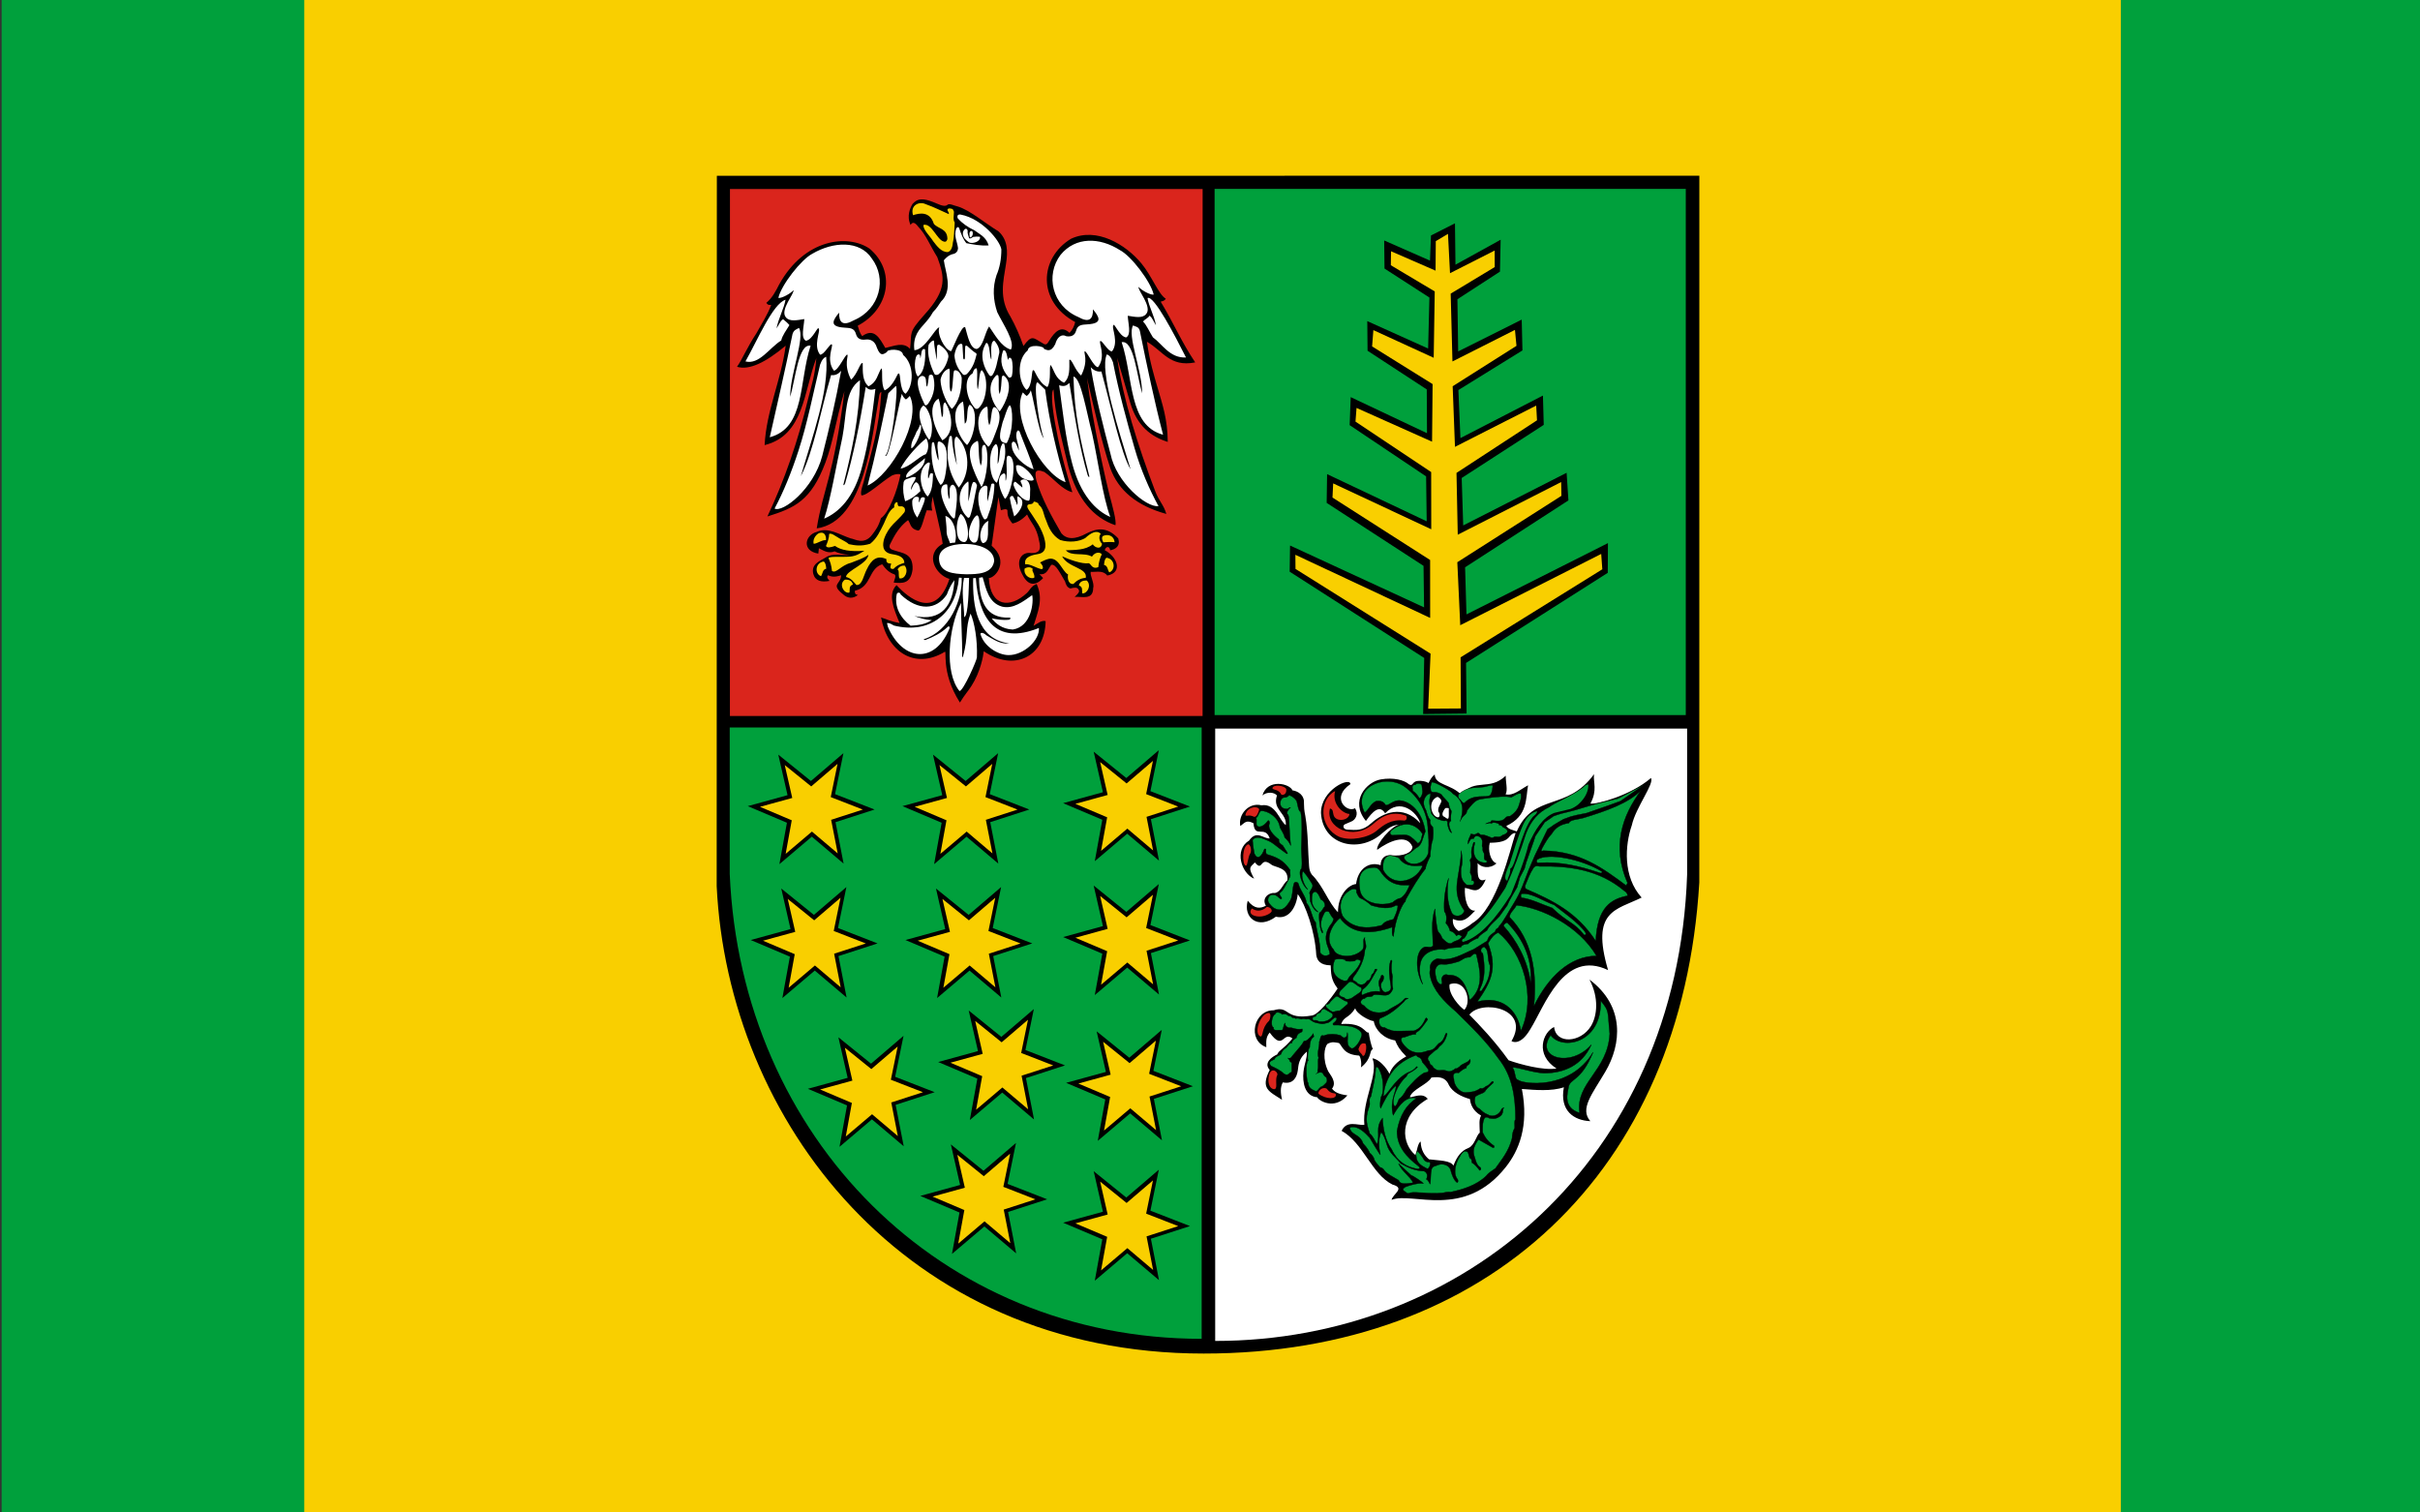 <?xml version="1.0" encoding="UTF-8"?>
<svg width="209.54mm" height="130.96mm" version="1.0" xmlns="http://www.w3.org/2000/svg" xmlns:cc="http://creativecommons.org/ns#" xmlns:dc="http://purl.org/dc/elements/1.1/" xmlns:rdf="http://www.w3.org/1999/02/22-rdf-syntax-ns#">
<rect width="100%" height="100%" fill="#333333" stroke="none"/>
<g transform="matrix(1.02 0 0 1.02 -18.898 -81.679)">
<g transform="matrix(.514 0 0 .514 -739.92 545.98)">
<rect x="1476.6" y="-907" width="1511.8" height="944.88" fill="#00a03c"/>
<rect x="1665.5" y="-907" width="1133.9" height="944.88" fill="#f9cf00"/>
</g>
<g transform="matrix(1.804 0 0 1.804 217.5 78.888)">
<path d="m17.38 32.104 174.37-0.008-8e-3 125.51c-3.066 51.411-37.497 83.601-87.967 83.601-53.339 0-84.444-41.657-86.427-82.966z" stroke="#000" stroke-width=".365"/>
<path d="m103.42 238.77c-46.401 0-81.92-35.72-83.934-82.704l0.002-26.029h83.932z" fill="#00a03c" fill-rule="evenodd"/>
<path transform="scale(.265)" d="m399.34 491.48v410.96c166.48 0 310.11-121.19 316.73-312.97v-97.992zm254.24 30.592c-0.617 5.567 2.415 10.682-2.391 19.693 3.537 0.819 27.033-5.324 40.59-17.115 2.504 3.645-10.136 19.536-12.844 31.746-4.585 13.257-6.099 34.531 6.607 48.475-17.009 8.428-34.347 8.498-22.533 48.674-29.854-14.25-42.605 24.341-52.107 39.557-7.077 12.125-12.703 8.1-12.703 8.1 13.041-22.11-20.238-28.221-28.262-17.723 6.437 6.569 17.009 17.521 26.281 30.564 7.742 2.805 23.694 7.039 32.174 5.543-14.577-9.282-9.269-24.258-1.576-27.848 1.185 11.716 17.764 10.618 24.641-0.486 4.34-7.008 5.509-19.226-0.914-31.32 23.898 17.878 21.486 43.394 10.654 61.791-8.942 15.187-17.334 24.958-10.08 33.223-11.025-0.455-20.719-6.973-17.777-22.764-8.185 2.848-19.492 1.838-28.176 1.154 4.937 25.209-2.269 41.552-10.592 52.154-28.096 35.789-62.978 16.616-76.85 22.258 0.914-4.122 9.48-7.796 0.555-10.277-13.964-6.948-19.451-27.896-34.082-36.033 3.456-7.313 10.785-3.571 15.25-3.998-1.514-16.786 9.712-33.931 5.441-44.637 4.141 0.266 9.447 6.229 11.396 10.381 1.372-4.051 4.545-8.063 11.271-11.686-4.756-4.89-5.759-6.788-7.457-10.768-7.556-1.118-13.347-6.945-14.338-12.92-3.007-0.251-11.462-4.807-12.438-8.635-4.331 6.953-7.516 5.169-9.424 10.574 15.305-1.087 15.68 6.205 18.498 5.754 0.457 3.518 1.595 8.41 2.748 11.148-2.596 0.759-0.259 6.15-7.984 12.203 0.718-3.428-0.638-8.055-1.363-7.951-10.271-0.669-10.928-5.986-13.309-8.375-2.749-0.466-4.375-1.173-7.678 0.475-2.32 2.219-3.562 10.559 0.441 18.561 0.893 1.784 6.091 7.096 2.498 11.537 1.603 2.063 3.72 3.621 10.336 4.535-8.969 10.398-19.675 3.121-20.232 1.262-8.575-0.734-9.986-10.119-9.254-17.105 0.539-5.143 2.609-9.449 2.273-13.543-5.593 4.718-5.574 8.892-6.078 12.609-0.65 4.794-3.288 9.551-10.039 8.041-1.909 3.251-1.495 7.322-0.562 11.691-8.894-5.74-14.579-7.505-8.262-20.035-4.28-4.75 1.444-8.786 5.014-10.406 1.409-3.136 4.155-3.332 10.285-10.713-6.553-5.274-6.068 8.85-15.312-3.971-2.602 3.097-2.356 5.834-2.264 9.826-13.102-4.699-8.338-24.943 4.947-24.779 10.897-3.408 7.038 6.793 25.768 3.51 4.206-0.733 12.137-10.496 17.148-18.105-4.764-6.176-4.343-10.435-4.656-15.557-7.302-0.111-9.202-3.565-9.686-6.994-0.816-15.724-7.232-33.842-12.42-40.785-1.025 9.205-6.25 17.223-14.676 15.125-12.039 9.001-22.139 0.469-18.891-10.742 4.685 5.907 8.552 5.269 12.193 3.367-3.001-4.757 1.656-8.994 5.904-8.5 4.217-0.679 5.216-5.754 8.52-8.539 0.993-8.663-8.26-8.574-10.689-10.48-7.983-6.266-5.544 5.373-11.135-1.522-3.651 3.606-4.441 3.416-0.521 10.891-8.505-3.473-13.653-19.385-3.356-25.572 5.141-7.426 9.832-0.921 13.834-1.457-3.186-9.135-10.15 0.463-10.887-10.156-4.931-2.569-5.972-0.206-8.83 1.889-1.62-7.562 5.543-16.12 14.156-13.93 9.71-1.538 12.076 10.443 16.367 13.264 0.75-8.097-9.239-10.34-5.938-19.846-1.806-2.276-6.705-2.694-9.785-0.027 3.385-11.577 18.381-8.002 20.191-3.424 0 0 5.491 0.593 7.209 5.121 1.142 2.541-0.206 4.407 1.398 11.965 1.964 11.568 1.708 23.701 2.539 33.783 0.147 1.782 0.49 3.99 1.867 5.703 7.623 7.49 11.062 18.881 17.531 25.205-0.097-11.066 6.668-18.344 12.145-18.924 1.228-9.903 8.402-15.36 16.465-12.639 2e-3 -4.432 2.808-7.13 7.008-6.644 8.015 0.926 14.308-1.794 14.35-5.701-3.806-9.236-16.023-3.593-23.697 2.055-0.705-3.888 9.377-15.799 14.898-17.01-6.613 0.655-9.07 4.12-13.244 7.352-15.557 12.047-38.268 5.711-39.336-15.098-0.08-15.715 19.787-24.425 19.754-19.342-13.537 9.116-2.217 19.542 3.111 16.15v2e-3c2.544 3.893 0.258 7.784-2.342 8.85-2.042 0.837-3.634 1.578-4.562 1.98-1.368 0.593-1.427 3.436 1.916 3.574 5.784 0.239 9.924 1.029 15.814-4.305 7.771-7.037 21.135-12.892 32.963-0.084-2.341-7.588-13.566-17.148-23.609-6.592-3.695-6.098-8.553-1.049-12.885 5.137-11.135-13.464 0.465-26.257 9.984-27.893 8.461-1.454 15.783 0.434 18.9 3.287 2.297 1.362 2.118-0.685 4.119-1.775 1.57-0.855 6.266-0.834 9.037 0.945 0.879-1.791 1.821-3.916 4.111-5.779 0.312 7.34 10.651 6.297 17.748 13.535 9.609-11.339 18.77-2.146 29.936-12.674-0.102 4.298 1.516 9.597-0.096 12.482 5.234 1.17 9.85-3.27 15.084-6.08-1.634 8.651-1e-3 20.566-14.617 27.295 1.627 2.464 4.657 2.714 7.029 3.688 11.246-26.004 33.85-13.376 51.836-38.42zm-130.65 33.764c0.378-0.037 0.765-0.071 1.172-0.09-0.359-0.039-0.754-2e-3 -1.172 0.09zm77.625 5.76c-1.879 4e-3 -3.227 1.934-4.514 3.303-2.686 2.859-8.438 3.144-12.4 3.211-1.372 4.919 0.39 12.506 4.502 13.803-4.614 4.039-10.349 2.71-12.686-0.139 0.372 3.759-1.498 13.959 5.42 10.957-4.735 10.958-8.81 6.393-13.943 5.652-0.442 7.344 1.7 15.89 6.904 15.252-4.483 4.392-7.545 8.798-14.98 5.613-0.388 3.967 1.462 6.471 3.908 8.041 2.075-0.494 6.472-2.85 9.127-5.199 16.818-9.952 25.568-50.387 29.045-60.469-0.13-0.018-0.258-0.026-0.383-0.025zm-40.984 100.9c-0.901 0.038-1.863 0.219-2.885 0.57-1.244 6.585 7.114 15.507 9.887 17.15 4.644-4.931 1.706-18.085-7.002-17.721zm-11.449 62.934c-1.172-0.026-2.408 0.074-3.682 0.234-2.543 4.7-13.333 8.085-14.432 13.217 2.719 5e-3 8.362-3.378 11.998 1.096-20.167 11.814-17.424 30.398-8.162 37.824 0.867-3.04 1.533-8.167 3.4-9.207 0.125 5.81 2.636 9.502 5.617 11.959 6.81 0.856 14.342 0.659 16.395 4.213 2.406-6.367 5.443-10.121 10.168-11.893 4.215-1.906 5.223-8.64 7.492-10.213-0.133-5.768-0.674-8.363 0.838-11.479-6.047-3.474-7.132-8.393-7.426-11.064-6.029-1.66-11.695-4.782-14.07-9.252-1.68-4.144-4.621-5.358-8.137-5.436z" fill="#fff" fill-rule="evenodd"/>
<path transform="scale(.265)" d="m73.689 129.34-0.031 353.68 317.22 0.012 0.031-353.69zm128.8 6.957c1.851-0.018 4.215 0.463 7.359 1.707 3.478 1.289 7.462 3.702 9.629 2.078 1.307-1.474 4.567 0.47 6.986 0.943 8.064 2.363 18.056 11.037 27.5 16.771 5.998 5.555 6.409 13 4.977 21.936-1.774 11.465-4.849 22.788 3.022 35.309 3.276 5.937 6.193 12.447 8.686 19.637 5.793-7.827 6.559-5.413 12.838-1.889 2.309 1.703 3.117 0.514 4.164-1.191 4.292-7.11 8.543-10.774 13.93-5.723 2.069-2.061 3.145-4.561 3.809-7.246-25.778-13.918-24.035-43.001-2.832-55.889 17.229-8.1 36.883 3.957 47.285 16.549 7.068 8.555 11.466 20.798 16.346 23.668-1.14 1.765-2.28 1.506-3.42 1.998 8.917 14.742 13.799 26.767 23.154 40.746-17.103 3.361-21.652-7.784-32.385-13.855 1.797 13.271 4.976 23.334 6.889 29.973 3.497 12.141 6.947 21.703 7.084 37.246-11.094-3.498-20.587-10.504-25.242-26.494l-8.744-29.963c3.978 27.471 13.861 58.794 25.439 89.211 2.877 7.557 5.577 8.92 7.604 15.582-19.822-5.437-32.167-15.75-37.574-30.588-6.243-19.18-10.668-38.868-15.672-60.609 3.562 29.137 13.341 71.978 15.125 78.633 1.903 7.098 4.788 17.355 3.924 20.143-14.728-5.041-25.556-17.464-31.512-39.109-5.849-23.967-8.957-35.655-10.006-51.924-3.293 1.879 1.499 33.557 12.65 68.916-7.125-1.85-12.369-9.145-18.789-13.615-6.95-2.832-6.363 0.951-5.379 5.686 3.64 12.225 10.079 23.89 16.803 35.498 3.449 3.987 8.847 4.468 16.994 0 6.681-3.409 13.534-4.679 21.146 3.398 1.604 5.094-1.703 7.249-5.4 7.977-0.437-3.113-2.952-2.711-3.662-0.047 8.188 4.138 12.597 14.918 1.699 16.994-2.85-3.721-7.078-2.256-11.094-2.481-0.66 2.384 2.628 7.658 1.654 10.787-0.058 8.647-7.884 5.493-12.463 6.043 1.884-1.737 3.815-3.479 2.644-4.91-0.837-1.832-3.099-1.385-5.477-0.754-2.426-0.753-2.994-2.746-3.588-4.721-3.084-4.972-6.168-12.021-9.252-11.141-2.163 2.654-2.901 7.016-7.93 6.231l2.455 2.644c-6.116 6.5-10.878 4.071-14.184-2.857-4.836-9.353 0.206-14.922 6.064-13.947 6.677 0.268 6.521-3.565 5.475-7.932-1.735-9.866-5.413-11.957-8.119-17.936-3.273 3.45-6.546 5.411-9.818 6.041-3.795-4.574-3.173-6.571-3.398-9.062-1.03-0.98-2.704-0.352-4.342 0.188l-1.699-8.873c-1.51 10.888-3.021 21.325-4.531 32.664 11.976 10.343 2.715 21.503-1.889 21.715 1.026 19.116 14.02 20.692 25.547 10.006 2.123-1.968 2.644-4.48 6.551-6.041 4.856 10.487 0.503 19.132-2.076 28.133 2.706-1.643 5.413-3.934 8.119-3.209-0.468 24.102-21.31 34.089-41.539 20.203-0.29 3.017-2.106 13.767-8.365 23.475-2.277 3.531-4.142 5.334-7.636 10.966-13.399-20.961-8.088-36.381-10.454-33.871-19.624 11.711-38.083 0.241-42.463-23.229 3.735 1.329 6.955 2.742 12.461 3.775-4.011-9.703-8.146-19.451-2.076-25.488 7.862 8.644 26.326 23.903 35.498-4.154-9.118-2.618-17.086-16.377-4.533-23.602-0.646-6.564-6.784-29.916-6.607-31.723-0.488 2.847-1.45 5.105-0.398 9.492-3.566-0.428-2.394 0.162-3.566-0.428-2.014 4.596-3.709 14.311-6.043 13.783-5.197-1.081-4.773-4.504-6.607-6.986-3.776 2.829-7.554 6.915-11.33 14.729-1.319 2.269-2.219 4.438 1.699 5.475 5.774 2.055 13.112 1.877 12.65 12.84-1.182 9.837-6.872 9.455-12.65 8.873 0.285-1.873 1.949-4.435 0.566-5.475-3.709-1.138-6.15-3.796-8.307-6.797-9.423 3.023-7.02 15.206-18.316 17.748-0.129 1.413 0.041 2.656 2.078 2.832-3.462 2.604-6.923 2.592-10.385-0.756-8.162-6.592-0.904-6.478-0.945-12.461-5.075 1.694-6.824 0.728-8.873 0-1.087 1.468 0.093 2.611 1.133 3.775-5.428 1.025-9.583 0.191-10.951-4.719-1.48-6.2 3.74-8.38 8.307-10.951 4.808-3.273 10.682-1.229 16.051-1.701-4.652-0.489-7.861-1.338-10.008-2.453-4.4 1.714-7.371-0.502-10.574-2.078l-0.377 3.588c-11.223-1.748-9.11-12.355-1.133-14.539 7.616-3.528 15.23 1.83 22.846 4.344 2.408 0.173 9.009 4.908 14.539-2.644 2.23-2.896 4.144-5.485 5.766-10.926 5.235-3.362 10.974-18.322 13.115-29.291-1.573-0.797-4.175-0.019-5.748 0.67-7.194 4.368-16.869 13.691-20.496 13.303-0.976-2.798 1.518-7.911 2.299-11.881 4.588-18.092 9.575-32.73 11.107-57.414-0.867-0.017-1.357 1.287-1.598 3.461-4.572 25.15-9.3 83.461-41.779 88 4.305-26.673 11.378-34.549 18.641-92.217-6.24 21.396-7.562 34.219-12.852 48.172-9.607 25.343-20.281 30.244-38.883 36.039 11.472-24.223 20.658-50.936 27.492-79.611 2.181-8.504 4.463-15.256 5.361-26.691-8.492 22.241-8.22 51.877-34.723 58.414 1.125-22.962 11.122-43.627 14.143-66.721-13.555 11.349-24.565 16.643-32.666 14.16 3.684-5.277 6.92-13.303 12.941-22.361 3.403-6.161 7.901-13.179 9.99-19.176-2.625 0.253-2.511-0.74-3.295-1.324 4.091-3.436 6.375-7.956 8.685-12.461 16.937-30.585 45.899-33.969 60.609-23.98 17.776 14.887 13.465 40.574-7.93 51.736 0.802 2.121 1.042 4.477 3.022 6.986 8.067-5.832 11.676 1.335 15.482 7.93 5.863-1.212 12.148-4.326 16.637 0.646 1.369-11.353-1.541-10.432 9.609-22.928 15.537-17.019 13.567-25.298 8.65-38.66-5.125-8.234-7.545-15.003-12.805-20.438-1.978-2.679-3.744-3.612-5.098-1.133-2.891-6.156-0.105-11.875 1.32-14.162 1.487-1.583 3.151-2.999 6.236-3.029z" fill="#da251c" fill-rule="evenodd"/>
<g transform="translate(205.85 -1.058)">
<g transform="translate(27.517 -2.117)">
<path d="m-176.08 145.26-7.078 1.946 6.968 2.954-1.338 7.363 5.763-4.885 5.654 4.788-1.44-7.367 6.949-2.25-7.035-2.736 1.492-7.286-5.778 4.948-5.804-4.688z" fill-rule="evenodd"/>
</g>
<g transform="translate(56.092 -2.646)">
<path d="m-176.08 145.26-7.078 1.946 6.968 2.954-1.338 7.363 5.763-4.885 5.654 4.788-1.44-7.367 6.949-2.25-7.035-2.736 1.492-7.286-5.778 4.948-5.804-4.688z" fill-rule="evenodd"/>
</g>
<g transform="translate(2.6333e-7 -2.117)">
<path d="m-176.08 145.26-7.078 1.946 6.968 2.954-1.338 7.363 5.763-4.885 5.654 4.788-1.44-7.367 6.949-2.25-7.035-2.736 1.492-7.286-5.778 4.948-5.804-4.688z" fill-rule="evenodd"/>
</g>
<g transform="translate(28.046 21.696)">
<path d="m-176.08 145.26-7.078 1.946 6.968 2.954-1.338 7.363 5.763-4.885 5.654 4.788-1.44-7.367 6.949-2.25-7.035-2.736 1.492-7.286-5.778 4.948-5.804-4.688z" fill-rule="evenodd"/>
</g>
<g transform="translate(56.092 21.167)">
<path d="m-176.08 145.26-7.078 1.946 6.968 2.954-1.338 7.363 5.763-4.885 5.654 4.788-1.44-7.367 6.949-2.25-7.035-2.736 1.492-7.286-5.778 4.948-5.804-4.688z" fill-rule="evenodd"/>
</g>
<g transform="translate(.529 21.696)">
<path d="m-176.08 145.26-7.078 1.946 6.968 2.954-1.338 7.363 5.763-4.885 5.654 4.788-1.44-7.367 6.949-2.25-7.035-2.736 1.492-7.286-5.778 4.948-5.804-4.688z" fill-rule="evenodd"/>
</g>
<g transform="translate(33.867 43.392)">
<path d="m-176.08 145.26-7.078 1.946 6.968 2.954-1.338 7.363 5.763-4.885 5.654 4.788-1.44-7.367 6.949-2.25-7.035-2.736 1.492-7.286-5.778 4.948-5.804-4.688z" fill-rule="evenodd"/>
</g>
<g transform="translate(56.621 47.096)">
<path d="m-176.08 145.26-7.078 1.946 6.968 2.954-1.338 7.363 5.763-4.885 5.654 4.788-1.44-7.367 6.949-2.25-7.035-2.736 1.492-7.286-5.778 4.948-5.804-4.688z" fill-rule="evenodd"/>
</g>
<g transform="translate(10.691 48.154)">
<path d="m-176.08 145.26-7.078 1.946 6.968 2.954-1.338 7.363 5.763-4.885 5.654 4.788-1.44-7.367 6.949-2.25-7.035-2.736 1.492-7.286-5.778 4.948-5.804-4.688z" fill-rule="evenodd"/>
</g>
<g transform="translate(30.692 67.204)">
<path d="m-176.08 145.26-7.078 1.946 6.968 2.954-1.338 7.363 5.763-4.885 5.654 4.788-1.44-7.367 6.949-2.25-7.035-2.736 1.492-7.286-5.778 4.948-5.804-4.688z" fill-rule="evenodd"/>
</g>
<g transform="translate(56.092 71.967)" fill-rule="evenodd">
<path d="m-176.08 145.26-7.078 1.946 6.968 2.954-1.338 7.363 5.763-4.885 5.654 4.788-1.44-7.367 6.949-2.25-7.035-2.736 1.492-7.286-5.778 4.948-5.804-4.688z"/>
<path d="m-175.24 145.75-5.739 1.578 5.65 2.395-1.085 5.97 4.673-3.961 4.584 3.882-1.168-5.974 5.635-1.825-5.705-2.219 1.21-5.908-4.685 4.012-4.706-3.801zm-25.4-4.763-5.739 1.578 5.65 2.395-1.085 5.97 4.673-3.961 4.584 3.882-1.168-5.974 5.635-1.825-5.705-2.219 1.21-5.908-4.685 4.012-4.706-3.801zm-20.001-19.05-5.739 1.578 5.65 2.395-1.085 5.97 4.673-3.961 4.584 3.882-1.168-5.974 5.635-1.825-5.705-2.219 1.21-5.908-4.685 4.012-4.706-3.801zm45.93-1.058-5.739 1.578 5.65 2.395-1.085 5.97 4.673-3.961 4.584 3.882-1.168-5.974 5.635-1.825-5.705-2.219 1.21-5.908-4.685 4.012-4.706-3.801zm-22.754-3.704-5.739 1.578 5.65 2.395-1.085 5.97 4.673-3.961 4.584 3.882-1.168-5.974 5.635-1.825-5.705-2.219 1.21-5.908-4.685 4.012-4.706-3.801zm-33.338-21.696-5.739 1.578 5.65 2.395-1.085 5.97 4.673-3.961 4.584 3.882-1.168-5.974 5.635-1.825-5.705-2.219 1.21-5.908-4.685 4.012-4.706-3.801zm55.562-0.529-5.739 1.578 5.65 2.395-1.085 5.97 4.673-3.961 4.584 3.882-1.168-5.974 5.635-1.825-5.705-2.219 1.21-5.908-4.685 4.012-4.706-3.801zm-28.046 0.529-5.739 1.578 5.65 2.395-1.085 5.97 4.673-3.961 4.584 3.882-1.168-5.974 5.635-1.825-5.705-2.219 1.21-5.908-4.685 4.012-4.706-3.801zm-28.046-23.813-5.739 1.578 5.65 2.395-1.085 5.97 4.673-3.961 4.584 3.882-1.168-5.974 5.635-1.825-5.705-2.219 1.21-5.908-4.685 4.012-4.706-3.801zm56.092-0.529-5.739 1.578 5.65 2.395-1.085 5.97 4.673-3.961 4.584 3.882-1.168-5.974 5.635-1.825-5.705-2.219 1.21-5.908-4.685 4.012-4.706-3.801zm-28.575 0.529-5.739 1.578 5.65 2.395-1.085 5.97 4.673-3.961 4.584 3.882-1.168-5.974 5.635-1.825-5.705-2.219 1.21-5.908-4.685 4.012-4.706-3.801z" fill="#f9cf00"/>
</g>
</g>
<g transform="translate(-.161)">
<path d="m145.22 43.545-0.041 5.248-7.92-3.447-0.032 2.488 7.806 4.656-0.185 11.801-10.73-4.92-0.224 2.9 10.758 6.699-0.096 10.243-13.431-6.003-0.187 2.43 13.46 8.977 0.014 10.175-17.441-8.16-0.123 2.517 17.364 11.108 7e-3 10.3-23.973-11.228 0.024 2.513 24.02 15.073-0.422 9.785 5.815-0.041-0.05-9.093 25.203-15.658-0.196-2.731-25.07 12.676-0.52-11.203 18.513-11.806-0.046-2.449-18.391 9.363-0.223-10.991 14.318-9.355-0.143-2.618-14.445 7.336-0.41-10.775 11.347-7.186-0.267-2.835-11.119 5.609-0.316-12.059 7.837-4.726-0.013-2.94-7.942 4.029-0.363-6.996z" fill="#f9cf00"/>
</g>
<path d="m139.37 146.59c-2.263-0.27-3.64 0.811-4.809 1.801-1.503 1.274-4.715 1.887-6.674 1.1-3.631-1.685-3.605-6.679-0.727-8.14-0.633 2.19 1.273 4.005 2.547 4.07-0.103 1.202-2.446 1.527-2.826 0.2-0.193-0.675-0.04-0.983-0.639-1.176-0.943 3.342 4.094 5.924 7.741 2.717 1.253-1.102 3.075-2.443 5.811-1.421 0.242 0.427 0.02 0.893-0.423 0.848z" fill="#da251c" fill-rule="evenodd"/>
<path d="m112.36 162.23c0.785 0.561 1.813 0.525 2.658-0.28 0.304 0.031 0.839 0.164 0.864 0.743-0.034 0.29-0.841 0.816-1.774 0.947-1.118 0.157-2.619-0.352-1.749-1.411zm-0.603-11.419c0.467 0.272 0.518 1.189 0.341 1.567-0.508 0.735-0.453 2.248-0.819 2.243-0.704-0.2-0.68-3.606 0.478-3.809zm-0.564-5.144c0.261-1.692 2.428-1.679 2.456-1.011-0.112 0.432-0.448 1.341-0.887 1.274-1.07-0.472-1.095-0.029-1.569-0.263zm4.823-4.765c-0.035-0.801 2.159-0.585 2.451 0.101 0.08 0.758-0.358 1.116-0.859 1-0.441-0.958-1.406-0.831-1.592-1.1z" fill="#da251d" fill-rule="evenodd"/>
<path d="m132.5 186.25c-0.84-0.219-1.002 0.571-1.195 0.973 0.12 0.689 0.538 0.694 0.751 1.206 0.526 0.294 0.863-1.962 0.444-2.179zm-6.845 8.032c-0.802-0.429-1.606 0.493-1.453 0.9 1.398 1.061 3.232 0.985 3.089 0.118-0.207-0.448-0.742 0.153-1.636-1.018zm-8.799-2.397c-0.173 0.355-0.187 0.721-0.178 1.331 5e-3 0.306 0.11 1.097-0.313 1.154-1.385-9e-3 -1.262-2.738-0.55-3.23 0.587-0.42 1.269 0.463 1.041 0.745zm-1.523-11.068c0.561-0.03 0.236 1.255 0.059 1.414-1.374 1.28-0.975 2.814-1.518 2.77-1.3-0.581 0.023-4.152 1.459-4.184z" fill="#da251d" fill-rule="evenodd"/>
<path d="m163.08 144.94c-0.035 0.493-0.468 0.701-0.771 1.003-2.126 2.573-3.127 9.174-3.999 9.174 0.028 1.051-0.38 1.458-0.54 2.172-0.523-0.159-0.535-0.873 0.423-3 0.782-2.47 1.564-5.091 2.346-6.846 0.66-1.515 1.588-2.32 2.54-2.503zm9.105-4.766c0.036 0.601-0.141 1.601-0.899 2.59-0.481 0.627-1.104 1.325-2.237 1.763l-2.902 0.702c-2.073 0.809-3.438 3-4.587 5.617-0.79 3.135-2 5.99-3.136 8.893-2.5 4.046-5.489 7.609-8.472 8.425-0.357 0.013-0.259-0.551 0.153-0.589 0.35-0.391 0.599-0.914 0.626-1.184 3.305-2.133 5.689-6.359 6.71-7.822 1.47-3.23 2.672-6.459 3.698-9.689 0.869-2.256 2.232-3.793 4.072-4.634 1.04-0.859 3.978-1.895 6.112-3.569 0.312-0.386 0.59-0.478 0.862-0.503z" fill="#00a03c"/>
<path d="m141.81 205.36c0.02 4e-3 0.869 0.991 1.11 1.483 0.183 0.374 0.603 0.509 0.872 0.479 0.303 0.015 0.326 0.253 0.237 0.582l-0.128 0.335c-0.269 0.426-0.377 0.242-0.523 0.197-0.926-0.465-1.758-1.005-1.804-2.169-0.101-0.433 0.053-0.681 0.237-0.907zm-11.656-4.255c-0.34 0.024-0.598 0.112-0.097 0.793 0.528 0.651 1.642 0.77 2.074 2.13 0.682 0.681 1.223 1.615 1.183 1.74 0.038-0.165 0.791 0.748 0.766 1.03 0.091 0.371 0.582 0.923 1.072 1.476 0.264 0.059 0.529 0.16 0.793 0.585 0.324 0.542 1.59 1.137 2.52 1.712 0.29 0.866 1.489 0.576 2.561 0.445-0.486-1.117-1.96-1.952-2.589-3.411l2.269 2.102c0.075-0.1 2.329 1.382 2.13 1.462-0.768-0.29-3.655 0.666-3.369 0.738-0.28 0.089-0.239 0.274-0.153 0.473l0.626 0.473c0.143 0.069 0.322 0.083 0.613-0.07 0.629-0.131 1.38 5e-3 2.116 0 1.139 0.111 2.313 0.153 3.564 0.042 0.504-0.093 1.028-0.235 1.462-0.153 2.19-0.465 4.608-1.213 6.306-2.854 0.592-0.733 1.125-0.941 1.684-1.378 1.104-1.577 2.327-2.966 2.937-5.318 0.023-0.79 0.19-1.395 0.473-1.851-0.02-0.629-0.089-1.356 0.139-1.49 0.014-4.019-0.572-7.793-2.993-10.816-2.255-3.191-4.936-5.764-7.587-8.38-2.199-1.869-4.073-3.844-4.58-6.264-0.093-0.369-0.163-0.747 0-1.225-0.226-0.952 0.473-1.746 1.308-1.949 2.429 0.53 4.29-0.767 6.445-1.671l2.38-1.476c0.31-1.073 0.884-1.213 1.434-1.671 0.055-0.631 0.572-0.446 0.654-0.919 0.743-0.692 1.782-2.766 2.673-4.148 1.185-1.901 1.84-3.89 2.603-5.861l1.128-2.631 2.255-4.649s0.752-0.459 0.752-0.515c0-0.056 2.046-1.239 2.046-1.239l1.295-0.473 1.044-0.264 1.796-0.362 3.452-1.197 2.575-0.933 4.204-2.923-4.148 2.227-0.529 0.251-3.842 0.933s-3.619 1.044-3.675 1.086c-0.056 0.042-2.547 0.64-2.547 0.64s-1.406 0.432-1.462 0.515c-0.056 0.084-1.476 1.016-1.476 1.016l-1.671 2.478-0.306 0.933-1.336 3.786-0.278 1.036-0.835 1.595-0.487 1.74c-0.616 1.09-1.372 2.24-1.754 3.23l-1.392 1.949c-0.75 0.837-1.778 1.549-2.227 2.52 0 0-1.573 0.988-1.573 1.364-0.169-0.058-1.828 0.851-1.726 1.002-0.463 0.069-1.143 0.109-1.323 0.599-1.022 0.089-2.157 0.079-2.868 0.445-1.319-0.228-4.198 0.167-4.413 2.882-0.178 1.181 0.089 2.252 0.501 3.285-1.133-1.81-1.451-5.176-0.153-6.348 0.23-0.165 0.428-0.368 0.835-0.32 0.376 0.031 0.766 0.16 1.141-0.181-0.036-2.15-0.418-4.195 0.334-6.585 0.116 1.496 0.253 2.926 0.515 3.981 0.278 0.344 0.572 0.626 0.78 1.253 0.535 0.473 1.229 1.346 1.907 0.71 0.534-0.343 1.104-0.246 1.601-1.03-0.342-0.316-0.67-0.411-0.974-0.097-0.25-0.409-0.561-0.763-1.141-0.877-0.137-0.563-0.378-1.024-0.738-1.364 0.204-1.037 0.074-1.696-0.278-2.102-0.134-1.958 0.106-3.935 0.752-5.93-0.342 2.254-0.255 4.307 0.515 6.042 0.32 0.921 1.886 0.963 2.311-0.237-2.602-3.656-0.719-5.913-0.571-10.719 0.179 1.147 0.292 2.266-0.042 3.194-0.031 0.98-0.087 1.965 0.821 2.764 0.093 0.236 0.66 0.196 1.183 0.181 0.605-0.197 0.306-0.943-0.084-0.766 7e-3 -0.53 5e-3 -1.052-0.278-1.364 0.04-0.848 0.129-1.744-0.042-2.38 0.3-0.182 0.308-0.526 0.278-0.891-0.131-0.98 0.186-1.512 0.362-2.186 0.093 0.026 0.291-0.174 0.181 0.292-0.605 2.275 0.598 3.436 2.032 3.313 0.339-0.177 0.117-0.253 0.084-0.362-0.574-0.187-0.285-0.307-0.418-0.459-9e-3 -0.404 0.083-0.909-0.167-1.072-0.11-0.305-0.122-0.562-0.084-0.793-0.326-0.286 0.139-1.011-0.209-1.517-0.027-0.319-1.109-1.005-1.406-0.07-0.74-0.074-0.672 0.527-1.016 0.947-0.064-0.748 0.458-1.397 0.529-1.782 0.298 0.045 0.556 0.202 0.891 0.028 0.229-0.183 0.443-0.232 0.599-0.084 0.099 0.153 0.296 0.292 0.654 0.223 0.293 0.019 0.813 0.223 1.281 0.418 0.205 0.169 0.487 0.131 0.766-0.07 0.485-0.064 0.882 0.223 1.434-0.306 0.227-0.012 1.826-0.649 0.056-1.42-0.115-0.265-0.384-0.345-0.682-0.39 0.289-0.242-1.265-0.662-1.323-0.237-0.134-0.238-0.681-0.011-1.086 0.056l0.64-0.278c0.307-1e-3 0.35-0.178 0.445-0.32 0.874 0.03 1.813 0.32 2.478-0.487 0.332-0.361 0.555-0.23 0.821-0.292 0.841-0.558 1.377-1.224 1.587-2.005 0.182-0.656 0.504-1.273 0.306-2.032-0.597-0.079-1.135 0.432-1.698 0.682-0.958-0.269-2.874-0.062-4.315 0.153-1.805 0.271-1.908 0.11-3.578 2.227 0.016 0.817-0.837 0.75-1.211 1.949 0.665-1.965 0.739-3.77-1.323-4.997 0.018-0.301-3.141-2.139-3.689-2.018 0.022-0.139-0.352 0.711-0.209 1.225-0.042 0.502 0.309 0.61 0.821 0.557 0.459 0.039 0.947 0.281 1.155 0.473-0.035 0.206 1.408 1.445 1.239 1.601 0.076 0.481 0.212 0.925 0.473 1.295-0.068 0.544-0.19 1.035-0.084 1.754l-0.195 0.07c-0.247 0.334-0.191 0.945 0.32 2.018-0.412-0.035-0.853-1.564-0.724-1.935-0.182-0.281-0.309-0.282-0.418-0.195-0.445 0.072-0.726-0.129-1.072-0.223-0.382-0.098-0.798-0.308-1.364-1.03-0.361-1.288-0.5-2.404-0.195-3.174 0.072-0.535-0.095-0.455-0.278-0.334-0.279-0.024-1.56 1.155-0.515 2.882 0.189 0.616 0.309 1.258 0.78 1.768-0.141 0.451 0.016 0.862 0.432 1.239 0.126 0.677 0.092 1.513-0.042 2.45-0.084-0.397-0.51 2.492-0.39 2.756-8e-3 -0.181-0.954 1.889-0.835 2.15-1.338 1.666-2.357 3.439-3.369 5.215-0.196 0.3-0.238 0.507-0.251 0.696-0.268-0.015-1.768 2.654-2.102 6.181-0.357-0.19-0.222-1.021-0.237-1.657-3.839 1.362-7.113 1.282-9.285-1.615-1.069 0.803-3.028 3.607-1.114 5.638 0.368 1.26 3.541 1.72 5.151-0.056 0.424-0.712-0.116-1.792 0.39-2.116-0.147 0.565 0.511 1.552 0.014 2.172-0.094 1.707-0.941 3.47-2.005 4.816-0.12 0.183-0.176 0.379-0.111 0.599 0.299 0.148 0.6 0.277 0.863 0.64 0.266 0.112 1.067 0.474 1.657-0.571 0.371 0.027 0.636-0.371 0.821-1.086 0.186-0.078 0.371-0.323 0.557-0.919 0.175-0.034 0.426-0.163 0.32 0.153-0.771 1.148-1.135 2.468-2.575 3.494-0.062 0.331-0.189 0.685-0.042 0.947 1.325-0.643 2.366-0.8 3.216-0.613 0.076-0.512-0.241-0.969-0.233-1.545 0.01-0.728 0.364-0.756 0.414-1.308 0.118-0.091 0.238-0.19 0.32-0.028 0.261 0.184 0.132 0.582-0.014 0.988-0.83 0.708-0.031 2.168 0.571 1.977 0.498-0.105 0.953-0.329 0.863-1.058-0.223-1.53-0.511-3.047-0.084-4.468 0.107-0.055 0.071-0.361 0.278-0.014-0.178 0.893-0.132 1.812 0.097 2.742-0.078 0.729-0.11 1.457 0.07 2.186-0.4 0.946-0.83 1.127-1.267 1.155-0.78 0.041-2.339-0.325-2.339 0.125-0.492 0.3-1.018-0.076-1.448 0.487-0.254-0.175-1.355 0.74-0.056 1.253 1.125 1.421 3.013 1.47 4.134 0.877 1.06-0.766 2.102-1.002 2.979-2.06 0.351-0.326 0.51-0.122 0.724-0.07-0.244 0.045-0.485 0.053-0.766 0.529-1.224 1.185-2.506 2.319-4.315 2.993-0.217 0.42-0.176 1.667 0.835 1.587 0.32 0.167 0.485 0.334 1.183 0.501 0.238 0.286 2.678 0.075 4.023 0.111 0.714-0.228 1.424-0.625 2.102-2.172 0.098-0.147 0.204-0.235 0.376 0.167-0.663 0.952-1.328 1.915-1.81 2.144-0.22 0.118-0.359 0.272-0.32 0.501-0.721-0.084-1.322 0.308-1.977 0.487-0.445 0.014-0.784 0.135-0.459 0.919 1.062 1.577 2.496 2.351 4.705 1.448 0.999 6e-3 1.303-0.733 1.824-1.239 0.716-0.324 0.997-1.015 1.239-1.74 0.085-0.066 0.159-0.221 0.278 0.028-0.237 0.875-0.597 1.671-1.35 2.213-0.217 0.28-0.397 0.571-0.863 0.78l-0.961 0.863c-0.186 0.224-0.41 0.518-0.167 0.849 0 0 0.274 0.25 0.265 0.613 0.181 0.228 0.459 0.252 0.64 0.71 0.361 0.202 0.525 0.55 1.295 0.445 0.344-0.036 0.702-0.044 1.155 0.139 0.434 0.188 1.018-0.069 1.49-0.473 0.104 0.112 0.367-0.061 0.654-0.278 0.506-0.646 1.613-0.734 1.865-1.323 0.045 0.183 0.268 0.159-0.098 0.821-0.177 0.224-0.537 0.205-0.515 0.696-0.455 0.137-0.909 0.443-1.364 0.877-0.177-0.07-1.308-0.192-0.849 1.114-0.068 0.761 0.756 2.343 2.074 2.38 0.822-0.104 1.557 5.2e-4 2.659-0.766 0.238 0.136 0.565 0.022 0.988-0.362 0.425-0.079 0.709-0.486 1.03-0.807 0.239-0.091 0.308-0.011 0.251 0.195-0.492 0.51-1.02 0.805-1.476 1.531-0.128 0.14-0.277 0.267-0.515 0.334-0.442 0.174-0.852 0.359-1.183 0.571-0.211 0.472-0.297 1.766 0.738 2.2 0.416 0.391 0.801 0.797 1.503 1.044 0.48 0.366 1.822 0.361 2.38-0.933 0.132-0.307 0.322-0.216 0.487-0.292-0.176 0.135-0.256 0.287-0.209 0.459-0.026 0.453-0.16 0.877-0.738 1.183-0.617 0.387-1.095 0.3-1.712 0.209-0.379-0.292-0.73-0.19-0.849 2e-5 -0.389 0.742-0.322 1.649-0.32 2.534 0.447 0.963 1.089 1.775 2.018 2.366 0.062 0.177 0.119 0.352-0.181 0.348l-2.603-1.476c-0.538 0.939-1.238 1.795-0.599 3.341 0.157 0.604 0.36 1.157 0.738 1.503 0.337 0.098 0.469 0.535 0.097 0.668-0.436-0.553-0.87-1.114-1.378-1.378-0.02-0.406-0.076-0.768-0.39-0.807-0.094-0.339-0.177-0.677-0.306-1.016-0.419-0.358-0.88-0.339-1.434 0.71-0.716 1.009-1.337 3.058-0.376 4.134 0.131 0.591-0.192 0.575-0.251 0.418-0.431-0.355-0.728-1.058-0.974-1.893-0.079-0.87-1.227-1.673-2.561-1.03-0.496 0.116-0.914 0.321-0.933 0.988-0.165 0.632-0.06 1.865-0.223 2.311-0.137-0.268-0.367-0.762-0.654-0.849 0.324-0.779 0.086-1.201-0.404-1.462-1.563-0.037-2.894-0.627-4.162-1.364-0.855-1.126-2.013-1.729-2.506-3.48-0.272-0.977-0.591-1.705-0.974-2.088-0.574 1.336-0.408 2.673-0.139 4.009-0.146-0.024-1.85-2.961-1.879-2.993-0.796-0.872-1.954-2.057-3.174-1.921zm4.218-10.454c0.052-0.226 0.172-0.316 0.445-0.098 1.285 2.054 0.842 5.027 0.529 5.123-0.201 0.783-0.244 1.831-0.097 2.102 0.707-1.392 1.256-2.744 2.673-3.995 0.38 0.466-1.183 2.549-0.445 5.234 1.2-2.105 2.514-3.489 4.12-3.007-1.701 1.102-2.924 2.922-3.438 5.805-0.015 2.747 1.684 4.622 3.842 6.264 0.283 0.253 0.26 0.42-0.125 0.487-2.006-0.31-3.644-1.303-4.649-3.466-1.112-1.568-1.53-3.496-1.643-5.582-1.366 1.736-0.324 2.874-0.988 4.677-0.409-0.703-0.703-1.464-1.295-1.949-0.372-1.278-0.948-2.423-0.125-4.663 0.189-0.438 0.137-0.755 0.111-1.086-0.031-0.321 9e-3 -0.611 0.237-0.821 0.363-1.731 0.835-3.539 0.849-5.025zm9.397 0.274c-0.295-0.452-0.694-0.905-1.097-1.357-0.119-0.359-0.136-0.741-0.85-0.96l-0.261-0.288c-3.364 1.232-5.437 3.549-5.841 7.266 0.681 0.051 1.834-2.799 4.305-4.139 0.69-0.25 1.243-0.558 1.604-1.064 0.071-0.057 0.219-0.019 0.13 0.133-0.478 0.481-1.083 0.808-1.623 1.084l-0.344 0.545c-1.422 1.19-2.8 4.201-2.084 5.224 0.238 0.341 0.697-0.935 0.795-1.234 0.471-0.291 0.922-0.888 1.357-1.728 0.979-1.167 1.985-2.277 3.181-2.975 0.351-0.041 0.762-0.011 0.727-0.507zm-20.874-8.799c-0.274-0.28-0.598-0.262-0.93-0.197-0.253-0.081-0.524-0.121-0.864 2e-5 -0.306-0.141-0.628-0.211-0.963-0.12-0.185-0.135-0.344-0.152-0.558-0.142-0.206-0.175-0.386-0.418-0.678-0.306-0.333-0.349-0.732-0.459-1.182-0.284-0.167-0.364-1.208-0.581-1.215-0.044-0.603 0.148-0.913 2.209-0.284 2.374-0.163 0.739 0.92 0.367 1.455 0.481 0.325-0.099 0.231-0.853 0.569-1.28 0.011 0.394 0.177 0.71 0.711 0.843 0.64-0.144 1.073 0.428 2.364 0.208 0.054 0.552-0.085 0.502-0.252 0.613-0.365 0.123-0.677 0.358-0.81 0.974-0.411 0.243-0.763 0.514-0.799 0.93-0.292-0.117-0.647 0.386-0.996 0.832-0.626 0.333-0.793 0.752-0.963 1.171-0.383 0.295-0.894 0.271-1.149 0.886-0.218 0.152-1.349 0.355-0.58 1.182 0.77 0.377 1.533 0.674 2.331 1.411 0.294 0.154 0.588 0.315 0.996-0.186 0.162-0.088 0.405-0.035 0.35-0.503l-0.011-1.061c0.068-0.245-0.082-0.344-0.274-0.416-0.073-0.302-0.249-0.502-0.438-0.689 0.175 0.168 0.669 0.046 0.744-0.252l0.821-0.974c0.449-0.578 0.979-1.054 1.324-1.762 0.317-0.015 0.514-0.11 0.657-0.241 0.329-0.35 0.615-0.486 0.996-1.094l0.109 0.558c-0.412 0.272-0.727 0.751-0.733 1.893-0.34 0.162-0.438 2.144-0.284 2.353-0.532 0.388-0.313 3.712 0.011 3.983 0.051 0.994 0.746 1.183 1.357 1.477 0.329 8e-3 0.485-0.464 0.865-0.754 0.226-0.172 0.266 0.015 0.765-0.538 0.315-0.26 0.512-0.586 0.219-1.193-0.218-0.119-0.406-0.297-0.536-0.591-0.106-0.242-0.292-0.304-0.514-0.284-0.29-0.011-0.56 0.114-0.821 0.306 0.39-0.171 0.379-0.422 0.339-0.678 0.228-0.691-0.047-1.524 0.175-2.232-0.33-0.854 0.187-1.932 0.12-2.867 0.228-0.347 0.114-0.933 0.525-1.116 0.162 0.082 0.338 0.106 0.558-0.044 0.842-0.248 1.744-0.223 2.703 0.055 0.295 0.213 0.521 0.654 1.007 0.241 0.127-0.182 0.166-0.481 0.208-0.777 0.245 0.963-0.439 2.328 0.788 2.867 0.534 5e-3 1.434-1.165 1.685-2.09 0.185-0.429 0.053-0.73-0.197-0.985-0.454-0.493-1.045-0.685-1.641-0.864-1.004-0.099-1.938-0.28-3.075-0.219-0.172-0.095-0.123-0.19-0.131-0.284 0.231-0.228 0.546-0.389 0.646-0.722 0.101-0.166-0.014-0.48-0.394-0.295-0.493 0.338-0.821 0.925-1.521 0.952-0.704 0.273-1.046 5e-3 -1.543-0.033-0.631-0.137-0.824-0.305-1.061-0.471zm1.849-1.827c0.276-0.197 0.515-0.3 0.646-0.12l1.182 0.689c0.198 0.205 0.271 0.426 0.033 0.689-0.737 0.781-1.447 0.821-2.156 0.799-0.51-0.05-0.315-0.305-1.171-0.219-0.273-0.278-0.092-0.527 0.033-0.635 0.313-0.06 0.377-0.051 0.46-0.197 0.01-0.244 0.295-0.438 0.591-0.481 0.363-0.222 0.279-0.303 0.383-0.525zm2.309-2.199c0.261-0.28 0.487-0.3 0.689-0.142 0 0 1.26 0.808 1.291 0.777 0.165-0.164 0.6 0.372 0.252 0.591l-1.302 1.105c-0.389-0.119-0.994 0.282-1.357 0.164-0.447-0.233-0.668-0.467-0.952-0.7-0.261-0.275-0.216-0.784 0.099-0.58l0.361-0.219c0.173-0.354 0.585-0.668 0.919-0.996zm2.451-2.637c0.169-0.174 0.322-0.366 0.974 0 0.439 0.286 0.901 0.713 1.313 0.843 0.117 0.254 0.145 0.524-0.23 0.864l-1.521 1.04c-0.397 0.141-0.788 0.248-1.127 0.044-0.179-0.372-0.71-0.19-0.853-0.492-0.408-0.277-0.107-0.554-0.033-0.832zm2.254-3.906c-0.182-0.06-0.692-0.571-1.072 0-0.047 0.07-1.811 0.14-1.696-0.077 0.164-0.308-2.116-0.412-1.937 0-0.768 1.953 0.256 3.143 1.543 3.567 0.012 0.107 0.75 0.088 0.799-0.12 0.327-0.937 1.718-1.533 2.364-3.37zm49.842-30.36c-2.265 2.317-6.223 3.693-10.378 4.959-0.91 0.253-2.326 0.286-2.473 0.873-1.169 0.209-2.286 0.579-3.086 1.946-0.56 0.539-1.12 1.509-1.68 2.519-0.269 0.58-0.115 0.623 0.2 0.46 6.551 0.096 10.646 3.163 14.737 6.199 0.04-0.08 0.24-0.46 0.24-0.46-2.843-6.494-0.931-12.015 2.439-16.497zm-18.171 12.913c-0.504 0.118-0.506-0.407-0.291-0.603 1.918-1.168 7.651-0.156 11.496 2.162 0.028 0.375-0.306 0.305-0.728 0.125-3.21-1.055-6.529-1.92-10.477-1.684zm-2.425 3.922c0.427-0.99 0.778-2.031 1.368-2.914 0.229-0.453 0.676-0.523 1.135-0.378 5.375-0.103 10.566 0.596 15.061 4.342 0.489 0.297 0.601 0.595 0.595 0.892-2.896 0.574-5.385 1.994-5.65 8.049-3.348-5.152-7.782-7.253-12.271-9.198-0.351-0.135-0.359-0.616-0.238-0.793zm-0.72 2.28c-0.162-0.346-0.116-0.563 0.065-0.698 1.747-0.2 3.837 1.317 5.757 1.984 1.187 1.005 4.507 3.216 5.626 4.994 0.052 0.252-0.104 0.489-0.327 0.305-1.718-2.227-3.132-2.293-5.626-4.754-1.831-0.623-3.641-1.587-5.495-1.832zm-2.093 3.467c-0.03-0.759 0.767-1.244 1.221-2.115 4.481 0.448 11.048 3.632 14.24 9.006-4.754 0.02-8.586 3.737-11.143 8.919 0.603-6.226-0.338-11.73-4.318-15.81zm-0.436 0.959s-0.663 0.204-0.611 0.632c2.234 2.513 4.202 5.868 4.819 10.184 0.251-4.033-1.087-7.655-4.209-10.816zm-3.402 3.685c0.506-0.843 1.04-1.627 1.832-1.897 4.33 3.561 6.849 11.379 4.012 17.467-0.618-3.896-3.608-6.346-7.763-5.168 2.519-3.625 3.612-5.949 1.919-10.402zm-1.443 8.124c0.054 0.136-0.328 0.46 0.256 0.369 0.83-1.18 1.591-2.432 1.539-4.536-0.548-1.08-0.152-2.677-0.898-3.19-0.066-0.197-0.202-0.148-0.353-0.048-0.348 0.198-0.297 0.339-0.369 0.497 0.038 0.224 0.014 0.475 0.337 0.577 0.364 2.261 0.478 4.452-0.513 6.332zm-6.876-0.834c-0.314 0.081-0.538-0.293-0.769-0.625-0.168-0.664-0.413-1.298-0.256-2.084 0.212-0.611 0.611-0.923 1.25-0.85 0.881 0.12 1.896-0.203 2.901-0.497 0.648-0.28 1.006-0.784 1.94-0.753 0.331-0.14 0.8-0.986 1.186-0.449 0.476 2.232 1.597 5.711-1.186 8.079-0.563-2.725-1.617-4.585-3.799-4.456-0.847-0.345-1.148 0.359-1.218 0.705 0.024 0.32 0.232 0.838-0.048 0.93zm12.698 14.823c0.581 0.896 0.323 2.023 0.918 2.171 0.864 0.758 9.248 1.939 13.39-4.919-2.208 5.433-4.211 4.557-4.399 6.386-0.069 0.668-1.11 3.452 1.998 4.419-0.798-5.388 5.009-7.414 5.362-14.082-0.421-3.992 3e-3 -3.948-1.607-5.859 0.174 7.593-6.876 8.887-8.902 6.115-2.899 4.052 3.596 5.893 7.234 1.694-1.669 3.712-4.876 5.001-8.192 5.057-1.998 0.034-5.175-1.2-5.801-0.982zm-20.424-28.785c-0.251-0.13-0.437-0.063-0.602 0.065-1.377 0.682-3.274 0.093-4.098-0.13-0.645-0.541-1.188-0.977-1.919-1.268-0.373-0.172-0.539-0.655-0.748-1.073 0.126-0.613-0.275-0.624-0.748-0.553-1.151 0.447-2.792 2.112-1.724 4.748 1.284 1.827 3.724 2.612 7.025 1.659 0.508-0.727 1.238-0.827 2.033-1.041 0.37-0.789 0.749-1.576 0.781-2.407zm2.098-3.659c-0.253 0.58-0.657 1.672-1.577 2.293-0.482 0.069-0.965 0.348-1.447 0.764-2.044 0.781-5.681 0.16-5.838-2.439-0.202-1.477-0.246-2.884 1.301-3.593 0.903-0.147 1.715-0.465 2.293 0.406 1.959 3.108 4.43 2.474 5.269 2.569zm2.26-3.293c-1.356 2.899-5.382 3.63-6.952 0.618-0.14-1.339 0.099-2.307 1.041-2.586 0.615-0.085 1.552 0.323 1.756 0.423 0.827 1.245 2.135 1.546 3.935 1.342 0.151-0.021 0.22 0.051 0.22 0.203zm-0.79-4.136c0.732-0.398 0.6-1.109 0.829-1.69-0.843-1.318-2.679-2.635-5.257-0.835-0.874 0.544-0.426 1.016-0.148 1.073 0.865-2e-3 2.109-0.175 2.776 0.018 0.644 0.186 1.423 1.031 1.8 1.434zm-9.457-5.462c-2.29-4.363 3.331-6.973 6.88-4.783 2.846 1.964 4.403 4.93 4.364 8.039 0.113 0.928 0.221 1.874 0.077 3.905-0.682 2.196-3.23 2.394-4.058 1.302-0.358-0.382-0.407-0.753 0.357-1.097 0.41 0.016 1.265-1.044 1.742-1.218 0.872-0.566 0.896-1.593 1.422-2.814-0.522-3.331-2.466-5.25-4.439-5.499-1.298-0.164-2.169 1.075-2.656 0.778-0.511-1.015-1.734-0.64-1.734-0.64-1.022 0.565-1.182 1.459-1.956 2.028zm9.728-2.572c0.356-0.135 0.53-0.716 0.561-1.167l-0.137-1.179c-0.288-0.416-1.028-0.336-1.144-0.046-0.394-0.031-0.507 0.148-0.538 0.389l0.069 0.698c0.43 0.253 0.79 0.655 1.19 1.304zm12.992-2.338c-0.995 0.097-0.804 0.31-2.27 0.413-1.072 0.075-2.231-0.025-3.536 1.058-0.427 0.206-0.282 0.832-0.074 0.994 0.322 0.174 0.45 0.752 0.888 0.727 1.6-1.752 3.885-0.844 4.539-1.366 0.385-0.274 0.597-1.701 0.453-1.827zm-35.968 15.121c-0.953-1.319-1.713-2.085-3.978-2.755-0.428-0.075-0.352-0.56-0.343-0.938-0.13-0.202-0.284-0.025-0.284-0.025-0.333 0.972-1.127 2.189-1.78 0.758-0.156-1.045-0.227-1.158-0.312-2.373 0.402-0.721 1.531-0.479 2.437-0.029 1.133 0.369 1.563 0.993 3.574 2.396 0.062 0.053 0.215 0.134 0.206-0.074l-0.852-1.344c-0.392-0.268-0.779-0.538-0.675-1.065-0.888-0.659-2.156-1.94-1.651-2.901-3e-3 -0.233-0.114-0.575-0.307-0.428-0.872 1.167-1.681 1.23-1.954 0.873-0.21-0.274 0.043-0.924-0.152-1.404 0.441-0.234 0.415-0.89 0.863-1.237 1.155-0.078 3.184 1.149 3.38 2.932 0.24 0.53 0.767 1.22 0.834 1.784 0.477 0.48 0.807 0.804 1.087 1.462-0.144-1.126-0.269-3.763-0.323-4.64-0.032-0.517-0.134-0.829-0.134-0.829-0.245-0.074-0.24-0.534-0.073-0.707 0.038-0.039 0.157-0.344 0.504-0.581-0.139-0.071-0.348 0.111-0.526 0.231-1.692 0.169-1.535-1.733-0.721-2.019 0.718 0.025 0.999-0.427 0.999-0.427 0.579 0.209 1.014 0.57 1.338 1.053 0.171 0.694 0.311 1.842 0.704 1.919 0.325 1.783 0.179 4.123 0.117 6.504 6e-3 1.196 0.214 2.374 0.043 3.568-0.79 0.627 0.216 3.272 1.109 3.735-0.726-0.813-1.341-2.419-0.846-3.26 0.795 0.867 1.581 2.217 1.581 2.217 0.395 0.579-0.261 1.042-0.436 1.636 0.092 0.284 0.096 0.75 0.138 1.509 0.274 0.765 0.707 1.705 1.416 1.924-0.457-0.451-1.057-0.985-1.141-1.988-0.017-1.058 0.09-1.526 0.48-1.596 0.535-0.28 1.113 1.335 1.113 1.335s0.845 0.288 0.733 1.257c-0.289 0.142-0.636 1.121-0.96 1.087-0.205 0.722 0.12 3.373 0.526 3.635 0.114-0.024 0.021-0.355 0.021-0.355-0.668-1.296-0.038-2.502 0.303-3.194 0.172-0.348 0.579-0.382 0.835-0.225 0.285 0.486 0.481 0.897 0.837 1.243-0.103 0.315-0.148 0.549-0.319 0.76-1.129 1.391-1.187 2.619-0.919 3.631 0.164 0.617 0.513 1.204 0.563 1.884-0.527 0.398-1.197 0.431-1.715-0.238 0.073-1.695-0.697-3.999-0.816-5.422-0.614-0.532-0.792-2.513-1.609-3.418-0.194-1.331-1.115-2.127-1.456-3.43-0.081-0.31-0.719-0.489-0.817 0.038-0.303 0.995-0.165 2.183-0.666 2.991-0.572 0.923-1.292 1.957-2.528 1.446-0.408-0.157-0.622-0.292-1.167-0.974-0.583-0.713 0.015-1.566 0.573-1.566 0.947-1e-3 1.093 0.743 1.564 0.77 0.361-0.275-0.748-0.763-0.107-1.233 0.601-0.441 1.044-1.675 1.633-2.673 0.183-0.311-0.08-0.813 0.052-1.229z" fill="#00a03c" stroke="#000" stroke-width=".065"/>
<path d="m147.37 144.42c-3e-5 0.824 0.081 1.922-0.186 1.844-0.22 0.017-0.533-0.365-0.799-0.433-0.353-0.393 0.048-1.02 0.313-1.372-0.013-0.15 0.641-0.105 0.672-0.04zm-2.264-1.924c0.133-0.039 0.22-0.178 0.433-0.04 0.153 0.095 0.304 0.208 0.439 0.426 0.066 0.095 0.104 0.213 0.047 0.413-0.213 0.566-0.678 1.051-0.493 1.744 0.321 0.301 0.282 1.129-0.2 0.965-1.085-0.294-1.667-2.661-0.226-3.509z" fill="#fff"/>
<path d="m73.409 101.87c-0.464-0.51-1.083-0.295-1.443-0.133-0.327 0.948 0.659 1.993 1.67 1.695 0.206-0.659-0.591-1.367-0.228-1.562zm9.588 2.042c-0.742-0.038-1.267 0.191-1.417 0.88 0.787 0.237 0.492 0.914 0.627 1.417 0.925 8e-3 1.654-1.468 0.789-2.297zm3.493-4.062c-0.368 0.299-0.379 0.805-0.435 1.285 0.665 0.115 0.621 0.883 0.931 1.325 1.2-0.447 1.01-2.423-0.496-2.61zm-0.674-3.841c-0.184 0.267-0.147 0.62 0.115 1.098 0.764-0.053 1.262-0.086 2.005-0.01-0.08-1.129-1.162-1.56-2.12-1.088zm-12.274-6.117c-0.041 0.334-0.381 0.455-0.697 0.432-0.714 0.082-0.388 0.695-0.179 1.019 0.516 0.724 0.765 1.163 1.288 1.949 0.543 0.811 0.99 1.628 1.391 2.774 0.249 0.882 0.822 2.791-0.966 3.118-0.904 0.161-2.659 0.435-2.332 1.842 0.768-0.162 2.144 0.781 2.962 0.869 0.474-0.279-0.138-1.041-0.331-1.195 0.394-0.181 0.664-0.369 1.278-0.573 2.004-0.702 2.555 2.104 3.708 2.701-0.107 0.363-0.119 1.771 0.935 1.697 0.515-0.539 1.223-1.039 2.201-1.09 0.386-1.811-3.177-1.79-4.196-3.833 0.983 0.486 3.61 1.439 4.688 1.221 0.477 0.054 0.566 1.168 1.746 0.706 0.097-0.972 0.318-1.682 0.607-2.246 2.6e-4 -0.25-0.982-0.748-1.741 0.371-1.416-0.816-3.619 0.043-4.64-1.121 1.619-0.085 3.431 0.022 4.794-1.066 0.32 0.574 1.488 1.039 1.643-0.107-0.458-0.439-0.675-1.2-0.231-1.76-0.715-0.722-1.718-0.193-2.773 0.768-1.065 0.623-2.792 0.833-4.456 0.329-1.432-0.835-2.041-2.209-2.536-3.62-0.472-1.03-0.391-1.982-1.297-2.684 0.126-0.233-0.644-0.585-0.863-0.5zm-24.21 12.052c0.257-0.531 0.805-0.73 1.257-0.696 0.79 0.877 0.069 2.549-0.943 2.251-0.206-0.659 0.049-1.36-0.314-1.555zm-9.352 1.807c0.742-0.038 1.267 0.191 1.417 0.88-0.787 0.237-0.492 0.914-0.627 1.417-0.951 0.264-1.989-1.518-0.789-2.297zm-3.764-3.228c0.368 0.299 0.379 0.805 0.435 1.285-0.665 0.115-0.621 0.883-0.931 1.325-1.2-0.447-1.01-2.423 0.496-2.61zm-0.653-5.096c0.869-0.203 1.11 0.698 1.04 1.298-0.764-0.053-1.433 0.577-2.176 0.653-0.284-0.944 0.663-1.93 1.137-1.951zm13.757-5.425c0.07 0.498-0.011 0.804 0.704 0.696 0.714 0.082 0.731 0.759 0.521 1.083-0.636 0.791-1.256 1.35-1.951 2.056-0.658 0.697-1.246 1.514-1.647 2.66-0.249 0.882-0.48 2.37 1.309 2.698 0.904 0.161 2.21 0.328 2.289 1.564-0.647 0.215-1.295 0.389-1.921 1.083-0.602 0.056-0.682-0.185-0.425-0.946-0.537 4e-3 -0.942-0.148-0.836-0.787-1.633-0.773-2.684 0.058-3.523 1.859-0.553 1.04-0.786 2.833-1.819 2.738-0.515-0.539-0.873-1.174-1.851-1.432 0.034-1.144 3.805-2.281 3.982-3.947-0.855 0.65-2.027 0.983-3.12 1.435-1.801 0.449-2.602 1.968-3.364 1.44-0.097-0.972-0.318-1.682-0.607-2.246-4.2e-4 -0.409 2.261-0.185 3.391-0.277 1.39-0.037 2.022-0.473 2.991-1.072-2.475 0.208-4.194-0.092-5.229-0.852-0.741 0.253-1.417 0.425-1.607 0 0.294-0.703 0.561-1.407 0.559-2.131 0.41-0.213 1.028 0.326 1.866 0.807 0.675 0.387 1.374 0.709 1.627 1.01 1.079 0.208 2.143 0.434 3.808-0.07 1.234-0.971 1.793-2.327 2.45-3.627 0.472-1.03 0.847-2.253 1.846-2.87-0.126-0.233 0.117-1.034 0.556-0.871zm9.119-51.263c-1.393-0.6-2.471-1.196-4.179-1.799-1.018-0.482-2.736 0.176-2.17 1.994 1.12-0.377 2.988-0.758 3.699 1.54 0.818 0.945 2.408 0.802 2.408 2.712-0.108 0.261-0.188 0.555-0.608 0.442-1.237-0.257-2.16-3.332-3.643-2.972-0.136 0.808 1.134 1.958 1.732 2.913 0.602 0.785 1.458 1.989 2.607 1.917 0.473-0.149 0.799-0.64 0.886-1.688 0.251-0.966 0.226-2.374 0.332-3.571-0.348-0.486-0.139-1.25-0.138-1.91-0.125-0.214-0.075-0.516-0.554-0.554-0.247-0.11-0.809 0.013-0.526 0.443 0.085 0.194 0.245 0.339 0.154 0.533z" fill="#f9cf00"/>
<path d="m148.47 40.376 0.089 7.36 8.034-4.439-0.124 5.674-7.563 4.908 0.133 9.28 11.301-5.654 0.13 5.478-11.393 7.049 0.365 8.542 14.672-7.564 0.143 5.215-14.592 9.446 0.269 8.439 18.391-9.363 0.32 4.909-18.377 11.897 0.247 8.378 25.161-12.676-0.033 5.283-25.203 16.023 0.096 9.002-7.729 0.086 0.194-9.967-23.929-15.346 0.067-4.654 23.837 11-0.098-7.383-17.227-11.199 0.077-5.114 17.715 8.389-0.105-7.988-13.597-9.113 0.187-4.982 13.568 6.414-0.041-7.782-10.53-6.882-0.05-5.269 10.821 4.875 0.231-9.067-7.988-5.157-0.058-4.994 8.148 3.583 0.177-4.473zm-42.75-6.124v93.589h83.801v-93.589z" fill="#00a03c"/>
<path d="m57.847 92.412c1.613 0.483 2.178 3.418 1.692 4.77-0.305-0.027-0.588 0.032-0.87 0.093-0.222-0.784-0.664-1.256-0.613-2.373-0.018-0.79-0.13-1.592-0.209-2.49zm3.321 4.659c-1.001-0.057-1.245-1.117-1.294-2.201-0.049-1.096 0.239-2.295 0.701-2.818 1.38 0.834 1.766 5.073 0.593 5.019zm1.648 0.093c-1.894-0.811 0.011-4.936 0.722-4.853 0.4 0.281 0.413 1.573 0.281 2.77-0.136 1.223-0.177 2.212-1.003 2.083zm1.667 0.093c-0.874-0.76-0.353-3.436 1.02-3.958-0.284 1.272 0.393 3.838-1.02 3.958zm-6.917-50.308c0.433-0.483 0.86-0.969 1.842-1.161 0.448-0.18 0.663-0.523 0.681-1.001-0.129-1.153-0.782-2.123-0.32-3.483 0.188-0.274 0.365-0.367 0.521-0.08 0.332 1.043 0.719 2.001 1.281 2.683 1.242 0.233 2.466 0.488 3.964 0.4-0.452-1.527-1.577-1.958-2.523-2.683-1.222-0.573-2.204-1.284-2.963-2.122-0.214-0.549 0.098-0.767 0.54-0.675 3.733 0.719 6.973 4.617 7.209 6.201-7e-3 1.719-0.292 3.242-0.862 4.565-0.713 2.138-0.623 4.33 0.12 6.567 1.056 2.188 3.236 5.258 2.434 6.676-1.754-0.488-2.963-2.836-3.873-4.114-0.806 1.185-1.029 3.636-2.205 4.005-1.201-0.067-1.619-2.39-2.042-3.844-0.589-0.617-2.391 4.254-2.523 4.244-1.188-0.297-2.559-3.135-2.082-4.244-0.729 0.044-2.459 3.944-4.435 4.062-0.346-2.55 1.001-3.802 1.762-4.685 0.534-0.608 1.018-1.139 1.552-2.1 0.723-0.716 0.979-1.246 1.401-1.842 2.238-2.133 0.765-5.335 0.521-7.367zm5.008-5.218c0.285 0.321 0.135 1.126-0.373 1.164-0.044-0.288-0.282-1.212 0.373-1.164zm-0.776-0.098c-0.124-0.235-0.255-0.449-0.584-0.133-0.462 0.501-0.24 1.174 0.01 1.532 0.077 0.122 0.727 0.798 1.11 0.82 0.313 0.061 1.28-0.05 1.616-0.683 0.035-0.134 0.101-0.268 0.025-0.403-0.38-0.043-0.774-0.045-1.193 0.029-0.254 0.156-0.518 0.37-0.722 0.226-0.116-0.443-0.335-0.815-0.26-1.39zm-33.659 11.996c0.507-2.251 4.019-6.798 6.052-7.848 3.653-2.151 8.393-2.441 10.563 0.848 2.7 3.567 1.503 8.988-3.182 10.987-1.99 1.125-2.668 0.388-2.637-1.354-1.014 1.268-1.921 2.507 0.983 2.669 0.833 0.085 1.74-0.023 2.036 1.188 0.23 0.77 0.818 1.054 1.708 0.93 0.809-0.104 1.643 0.242 1.983 1.403 0.673 1.786 1.242 1.148 1.824 0.806-0.183-0.472 2.729-0.747 2.842 0.509 2.035 1.692 1.918 5.51 0.449 6.925-1.137-0.644-0.835-3.828-1.213-3.574-0.156-0.471-0.737 2.119-2.503 2.97-0.764-1.153-0.238-3.772-0.601-3.91-0.666 1.032-0.737 2.45-2.284 3.188-1.095-0.962-1.018-2.559-1.018-4.115-0.431-0.302-0.915 1.951-2.079 2.927-1.42-2.793-0.354-4.273-0.679-4.454-0.414 0.051-1.545 2.751-2.361 2.864-1.518-1.968-4e-3 -4.552-0.399-4.684-0.316-0.191-1.364 1.908-2.075 1.831-1.246-1.606 0.08-4.169-0.212-4.55-0.114-0.86-1.006 1.866-2.291 2.079-0.992-0.488-0.334-2.594-0.297-3.86-1.287 0.212-2.618 0.495-3.266-0.297-1.159-1.317 1.657-4.396 1.315-4.836-0.265 0.459-2.13 1.539-2.658 1.357zm66.746-0.588c-0.507-2.251-3.97-6.847-6.003-7.897-3.604-2.298-7.902-2.417-10.563 0.848-2.7 3.567-1.552 9.037 3.133 11.036 1.99 1.125 2.668 0.388 2.637-1.354 1.014 1.268 1.921 2.507-0.983 2.669-0.833 0.085-1.74-0.023-2.036 1.188-0.23 0.77-0.818 1.054-1.708 0.93-0.885-0.482-1.654 0.186-1.983 1.403-0.798 1.585-1.538 1-2.005 0.842 0.183-0.472-2.771-0.988-2.883 0.268-2.035 1.692-1.696 5.617-0.227 7.032 1.137-0.644 0.835-3.73 1.213-3.476 0.156-0.471 0.737 2.119 2.503 2.97 0.764-1.153 0.238-3.772 0.601-3.91 0.666 1.032 0.811 2.401 2.357 3.139 1.095-0.962 0.944-2.51 0.945-4.066 0.431-0.302 0.939 1.804 2.103 2.78 1.42-2.793 0.33-4.126 0.654-4.307 0.414 0.051 1.521 2.727 2.337 2.839 1.518-1.968 0.029-4.527 0.424-4.66 0.316-0.191 1.364 1.908 2.075 1.831 1.246-1.606-0.08-4.169 0.212-4.55 0.114-0.86 1.006 1.866 2.291 2.079 0.992-0.488 0.334-2.594 0.297-3.86 1.287 0.212 2.618 0.495 3.266-0.297 1.159-1.317-1.657-4.396-1.315-4.836 0.265 0.459 2.13 1.539 2.658 1.357zm-40.657 9.753c0.109 1.68-0.049 4.032-1.29 4.83-0.817-0.977-0.574-3.766 0.017-3.904 0.478-0.171 0.439 0.463 0.38 0.662 0.324-0.281 0.047-1.973 0.893-1.588zm2.003 1.854c-0.025-1.076-0.412-2.23-0.396-3.353-0.113-0.258-0.746 0.244-0.983 0.693-0.325 1.766 0.355 3.813 1.072 5.228 0.264 0.247 0.633 0.076 0.719-0.006 0.935-0.816 1.42-1.749 1.705-2.941 0.213-0.866-0.799-1.802-1.588-2.3-0.224-0.015-0.38 0.066-0.379 0.229-0.124 0.774 0.053 1.606-0.15 2.451zm7.164-0.98c-0.31 1.278-0.647 2.408-1.74 3.516-0.368 0.264-0.666 0.174-0.771-0.02-0.82-0.884-1.326-1.952-1.431-3.255 0.103-0.954 0.499-1.774 0.82-1.984 0.347-0.235 0.56-0.119 0.601 0.098l0.141 2.331c0.04 0.265 0.251 0.334 0.294 0.02 0 0 0.032-2.072 0.059-2.085-6e-3 -0.201 0.31-0.15 0.327-0.118 0.467 0.403 1.048 0.982 1.53 1.261 0.1 0.044 0.157 0.122 0.17 0.235zm3.955 0.072c-0.3 1.257-0.458 2.597-1.138 3.633-0.18 0.188-0.364 0.269-0.565 0.008-0.795-1.073-1.87-3.35-0.73-5.407 0.202-0.595 0.458-0.216 0.493-0.089 0.415 0.872 0.242 1.944 0.585 2.702 0.166-0.018-0.396-3.132 0.529-3.347 0.475 0.448 1.164 1.644 0.827 2.5zm1.671 0.937c-0.221-0.245-0.105-0.949-0.541-1.623-0.183-0.164-0.298-0.106-0.396 0.008-0.671 1.944-0.096 3.337 0.88 4.554 0.191 0.33 0.577 0.212 0.694-0.065 0.233-1.04 0.18-2.318-0.04-3.003-0.288-0.478-0.588-0.24-0.597 0.129zm-10.555 1.538c0.387-0.078-0.155 3.518 0.353 4.101 0.427-0.181 0.299-3.729 0.636-3.771 0.593-0.221 1.262 0.725 1.296 1.402 0.015 2.078-0.576 4.405-1.756 5.432-0.642-0.596-2.005-3.082-2.015-5.232 0.233-1.02 0.749-1.635 1.485-1.933zm-3.912 3.205c0.146 0.006 0.248-1.165 0.365-1.933 0.022-0.138 0.517-0.384 0.731 0.047 0.39 1.321 0.388 3.168-0.907 4.973-0.187 0.113-0.361 0.426-0.577 0.106-0.525-1.05-1.62-3.48-1.108-4.631 0.313-0.493 0.804-0.66 1.202-0.189 0.238 0.494 0.07 1.211 0.295 1.626zm9.062 0.471c-0.331-0.573 0.104-3.86-0.306-3.735-0.219 0.121-0.329-0.012-0.636 0.907-1.872 1.123-0.877 4.644 0.083 5.762 0.337 0.521 0.7 0.904 1.284 0.094 1.221-1.489 1.478-5.154 0.295-6.422-0.495 0.077-0.479 2.262-0.719 3.394zm3.889 3.947c-1.295-1.363-2.579-4.377-0.695-6.34 0.149-0.165 0.299-0.233 0.448-0.024 0.204 0.974-0.102 2.31 0.224 3.276 0.338-0.911 0.286-2.017 0.401-3.04 0.087-0.156 0.157-0.352 0.365-0.236 1.847 1.329 0.453 4.699-0.742 6.363zm-10.796 26.085c0.04-2.315 3.544-2.59 4.958-2.505 1.664-0.005 4.788 0.703 4.854 2.988-0.317 2.35-2.996 2.382-4.997 2.388-2.261-0.08-4.812-0.244-4.815-2.871zm4.436 3.523h0.913c-0.065 1.852-0.116 6.704-0.861 6.981-0.062-2.312-0.546-4.483-0.052-6.981zm-1.696 0.391c-0.467 0.604-0.924 1.377-1.357 2.571-1.829 2.739-5.06 2.985-8.233-0.052 0.063-0.237-0.464-0.475-0.652-0.078-0.516 2.213 0.617 4.286 2.453 5.663 1.301-0.08 2.538-0.199 3.771-0.992-1.262-0.074-2.148-0.385-3.106-0.731 4.91 1.052 6.908-2.001 7.124-6.38zm0.809-0.444 0.483 0.039c0.155 3.889-2.183 9.491-6.72 10.908 0.015 0.062-0.08 0.146 0.261 0.144 1.473-0.581 2.759-1.193 3.928-2.296 0.39-0.382 0.444 0.188 0.339 0.3-2.595 6.335-8.325 5.757-10.934-0.352l-0.157-0.665c0.463-0.051 0.843 0.231 1.24 0.444 6.5 1.606 11.033-2.221 11.561-8.52zm0.366 4.487c-2.261 4.514-2.989 12.329-0.277 15.685 0.702-0.042 3.091-5.491 3.1-5.979 0.126-3.211-0.448-6.269-1.126-7.806-0.986 2.625-0.368 4.054-1.329 7.566-0.145 0.307-0.15 0.21-0.166 0.148 0.039-3.146-0.218-6.4-0.203-9.614zm2.156-4.394 0.475-0.021c0.501 6.956 3.334 12.062 11.221 8.881 0.169 2.128-2.669 4.851-5.413 4.824-1.793-0.017-4.315-1.47-4.974-3.709-0.095-0.166 0.266-0.542 1.074 0.206 1.248 0.719 2.43 1.601 4.047 1.425-5.808-0.738-6.545-6.752-6.43-11.607zm1.051-0.068c6e-3 4.298 1.329 7.21 5.319 7.084 0.287-0.067 0.381 0.223 0.038 0.368-1.124 0.138-2.119-0.048-3.111-0.241 0.673 0.884 1.809 1.918 3.758 1.993 3.328-0.514 3.728-4.917 3.441-6.119-1.703 1.207-3.391 2.512-5.358 2.044-2.4-0.686-2.832-3.116-3.453-5.231zm-34.421-49.452c-2.275 0.716-4.956 7.141-7.126 10.97 2.46 0.629 4.253-2.417 6.361-3.723 0.191-0.881 0.902-1.814 1.457-2.731-0.26-0.329-0.674-0.688-1.129-1.056-0.531 0.332-0.779 1.09-1.165 1.639 0.335-1.766 1.361-3.605 1.602-5.098zm64.381-0.302c1.143-0.567 4.975 6.877 6.843 10.574-2.875 0.138-4.215-2.379-5.889-3.591-0.53-0.824-1.147-2.229-1.74-2.788 0.222-0.404 0.9-0.594 1.129-1.056 0.531 0.332 0.779 1.165 1.165 1.714-0.335-1.766-1.267-3.36-1.508-4.853zm-59.917 8.476c-2.121 6.431-0.902 14.577-7.265 16.285 1.377-6.138 2.826-12.349 4.036-18.32 0.227-0.798 0.728-0.867 1.158-1.123 1.081 1.786-1.505 7.921-1.579 12.249 0.976-3.11 1.438-9.513 3.65-9.09zm2.767 1.969c-0.384 0.147-0.755 0.474-1.086 1.412-1.236 5.135-2.284 10.52-3.853 15.33-1.24 3.802-2.655 7.307-4.241 10.255 1.424 0.772 6.918-3.422 8.474-9.343 1.23-4.838 2.402-9.79 3.368-15.156-0.461 0.528-1.014 0.869-1.793 0.76-1.787 6.012-3.099 13.591-5.378 17.981 2.082-7.193 5.041-15.128 4.509-21.24zm49.922-0.428c0.384 0.147 0.755 0.474 1.086 1.412 1.005 5.135 2.45 10.468 3.853 15.33 1.096 3.801 2.637 7.307 4.241 10.255-2.17 0.275-7.512-4.25-8.53-9.274-1.312-5.005-2.634-10.072-3.52-15.446 0.461 0.528 1.118 0.875 1.896 0.767 1.691 6.155 3.528 14.734 5.191 17.393-2.082-6.725-5.594-17.681-4.219-20.439zm2.629-2.166c2.121 6.431 1.176 14.792 7.363 16.461-1.494-5.689-2.924-12.525-4.134-18.496-0.227-0.798-0.767-0.691-1.197-0.947-1.081 1.786 1.544 7.745 1.618 12.073-0.976-3.11-1.438-9.513-3.65-9.09zm-46.544 6.767c-2.753 1.843-2.336 6.052-3.128 10.156-1.076 4.88-2.075 10.978-3.238 14.461 2.545-1.085 5.335-3.632 6.796-9.425 1.177-4.346 1.761-9.005 2.318-13.651-1.006 0.33-1.298 0.028-1.718-0.362-1.076 6.764-2.26 12.353-3.665 17.14-0.199 0.517-0.356 0.343-0.294 0.184 1.496-5.961 2.784-11.718 2.929-18.354zm6.366 1.03-1.325 1.288c-1.126 5.47-2.265 10.941-3.68 16.411 4.239-1.912 9.641-11.677 7.506-15.939-0.214 0.22-0.411 0.449-0.699 0.632-0.306-0.227-0.617-0.628-0.692-0.971-0.214-0.195-2.322 12.101-2.988 10.942 1.025-0.414 2.491-12.56 1.877-12.363zm31.614-1.675c1.32 0.231 2.259 6.074 3.323 10.204 1.076 4.88 1.856 11.075 3.214 14.753-2.545-1.085-5.335-3.925-6.796-9.596-1.177-4.346-1.712-9.688-2.294-13.822 1.006 0.33 1.395-0.02 1.816-0.411 1.076 6.764 1.845 11.597 3.25 16.384 0.199 0.517 0.356 0.343 0.294 0.184-1.496-5.961-2.663-10.913-2.807-17.549zm-6.366 1.03 1.325 1.288c0.754 5.677 2.014 11.102 3.631 16.46-4.257-1.479-9.827-11.613-7.604-15.964 0.214 0.22 0.411 0.449 0.699 0.632 0.306-0.227 0.617-0.628 0.692-0.971 0.214-0.195 1.419 7.661 2.354 8.503-0.683-1.389-2.052-10.121-1.096-9.949zm-20.335 4.112c0.57 0.235 1.232 1.542 1.46 2.97 0.171 1.068 0.017 2.815-0.445 3.134-0.955-1.267-2.654-4.872-1.015-6.104zm-0.564 3.357c0.71 0.653-0.993 4.28-1.593 4.239-0.103-1.179 0.618-1.946 0.931-2.916 0.239-0.314 0.46-0.75 0.662-1.323zm3.259-4.582c0.41 1.103 0.393 2.205 0.588 3.308 0.541-0.377-0.129-2.466 0.613-2.646 1.197 1.876 1.777 5.469-0.518 6.758-1.735-2.528-2.641-6.297-0.683-7.42zm4.337 0.515c0.276 1.179 0.202 2.918 0.332 3.935 0.712-0.406 0.16-2.789 0.893-3.372 1.591 0.819 0.914 5.616-0.49 7.18-1.893-1.742-3.237-6.407-0.735-7.743zm4.264 0.882c0.343 0.393-0.044 2.046 0.417 3.333 0.421-0.65 0.299-2.795 0.784-3.186 0.268-0.232 1.718 0.75 0.682 3.601-0.347 0.918-1.097 3.211-1.638 3.408-2.433-2.369-2.219-6.451-0.245-7.155zm4.043-0.221c0.552 0.135 0.824 4.329-0.515 6.739-1.729-0.017-1.207-1.879-0.735-3.7 0.417-1.013 0.796-2.622 1.25-3.038zm-19.397 11.268c0.875-1.916 3.56-4.647 4.572-5.385 0.513 0.881 0.434 2.097-0.083 2.836-1.192 0.339-2.814 2.277-4.489 2.549zm4.211-1.659-3.28 3.392zm2.53 0.222c0.107-1.035-0.306-1.98-0.139-3.058 0.01-0.382 0.341-0.389 0.5-0.25 1.236 0.507 1.205 2.36 1.084 4.309-0.128 0.933-0.289 3.041-1.084 3.336-1.426-2.07-1.79-5.165-1.523-7.416 0.059-0.195 0.338-0.29 0.411 0.021 0.249 1.023 0.366 2.247 0.751 3.058zm3.28 0.806c-0.447-1.466-0.783-3.068-0.89-4.949-0.022-0.378-0.363-0.222-0.445-0.083-0.75 3.362-0.221 6.381 1.668 9.035 2.054-2.434 2.093-6.664-0.306-9.035-0.911-0.166-0.201 3.355-0.028 5.032zm4.198-0.028c-0.436-1.359-0.214-3.394-0.473-4.281-2.964 1.076-0.586 5.838 0.639 8.201 0.964-1.28 1.484-6.254 0.612-7.478-1.038-0.164-0.123 2.719-0.778 3.725zm2.919 3.197c-1.564-0.886-1.624-6.074-0.167-6.922 0.683 0.606 0.208 2.368 0.306 3.558 0.436-0.839 0.235-2.651 0.751-3.447 0.139-0.379 0.278-0.13 0.417-0.139 0.644 2.438-0.656 4.924-1.307 6.95zm3.92-5.727c-0.044-1.384-0.793-2.43-0.334-3.447 0.224-0.319 0.285-0.046 0.417-0.028 0.841 2.262 2.029 4.971 2.522 6.787-1.454-0.445-3.926-2.48-3.885-4.313-0.078-0.636 0.394-0.688 0.5-0.5 0.259 0.032 0.519 1 0.778 1.501zm-16.718 1.321c-1.125 1.116-3.768 2.57-3.294 3.483 1.246-0.511 3.293-1.681 3.294-3.483zm0.581 3.645c-0.141-0.813 0.168-1.709 0.284-2.619 0.047-0.218-0.093-0.33-0.405-0.189-1.772 1.17-1.469 4.383 0 5.995 0.847-0.818 0.939-2.584 0.972-4.05-0.711-0.394-0.547 0.545-0.851 0.864zm-3.011 2.133c-0.27-0.888 0.678-1.498 0.797-2.336-0.505-0.246-1.132 0.171-1.701 0.311-0.343 0.143-0.503 0.464-0.486 0.824-0.143 1.091 9e-3 2.108 0.297 3.092 0.982-0.327 1.875-0.966 2.714-1.796-0.117-0.887-0.347-1.435-0.716-1.566-0.359-0.167-1.03 1.421-0.905 1.472zm1.323 2.106c0.356-0.284 0.203-1.213 1.067-0.851 0.06 0.19-0.02 0.544-0.176 0.986-0.292 0.765-0.607 1.552-1.148 2.565-0.642-0.84-0.969-1.838-0.891-3.038 0.209-0.525 0.526-0.822 1.094-0.594 0.201 0.036 0.045 0.608 0.054 0.932zm17.318-6.564c1.098-0.555 3.629 2.426 3.025 2.627-0.494 0.272-1.997-0.372-2.209-0.637-0.488-0.41-0.86-0.955-0.816-1.99zm1.107 3.92c0.056-0.713-0.444-0.957-0.28-1.241 0.371-0.396 1.613-0.418 1.681 1.501-0.067 0.702 0.058 1.807-0.219 2.07-1.068 0.06-2.29-1.385-2.721-2.685-0.116-0.466 0.171-0.807 0.393-0.618zm-1.445 5.135c-0.268-1.024-0.574-1.991-0.756-3.144-0.134-0.352 0.398-0.695 0.597-0.378 0.214 0.503 0.574 0.902 0.637 1.512 0.298-0.463-0.035-1.025 0.119-1.572 1.694 0.638 0.525 2.714-0.597 3.582zm-1.643-3.114c1.141-0.825 2.373-7.256 0.717-7.667-0.893-0.362-0.076 3.091-0.59 4.468-0.131-0.49 0.172-1.458-0.399-1.327-1.584 0.73-0.435 3.448 0.272 4.526zm-9.204 3.45c-1.178-0.902-3.483-6.06-1.159-6.048 0.261-0.048 0.012 1.791 0.472 2.662 0.209-0.867-0.281-2.474 0.63-2.599 1.306 0.642 0.459 4.582 0.367 5.785-7e-3 0.087-0.127 0.302-0.311 0.201zm2.679-2.998c-0.029-1.254 0.196-3.801-0.078-3.534-2.017 1.431-1.821 4.687-0.125 6.295 0.204 0.262 0.35 0.121 0.493-0.047 0.575-1.579 0.829-3.639 1.243-5.458 0.086-0.022-0.181-0.839-0.618-0.704-0.389 0.172-0.605 2.442-0.915 3.448zm3.433-0.016c-0.131-0.753-0.046-1.524-0.016-2.338 0.028-0.211-0.081-0.552-0.516-0.43-1.739 0.584-1.173 4.171-0.195 5.755 0.125 0.225 0.289 0.35 0.641-0.023 0.716-1.825 1.246-3.749 1.298-5.927-0.043-0.299-0.46-0.262-0.555-0.07z" fill="#fff"/>
</g>
</g>
</svg>
